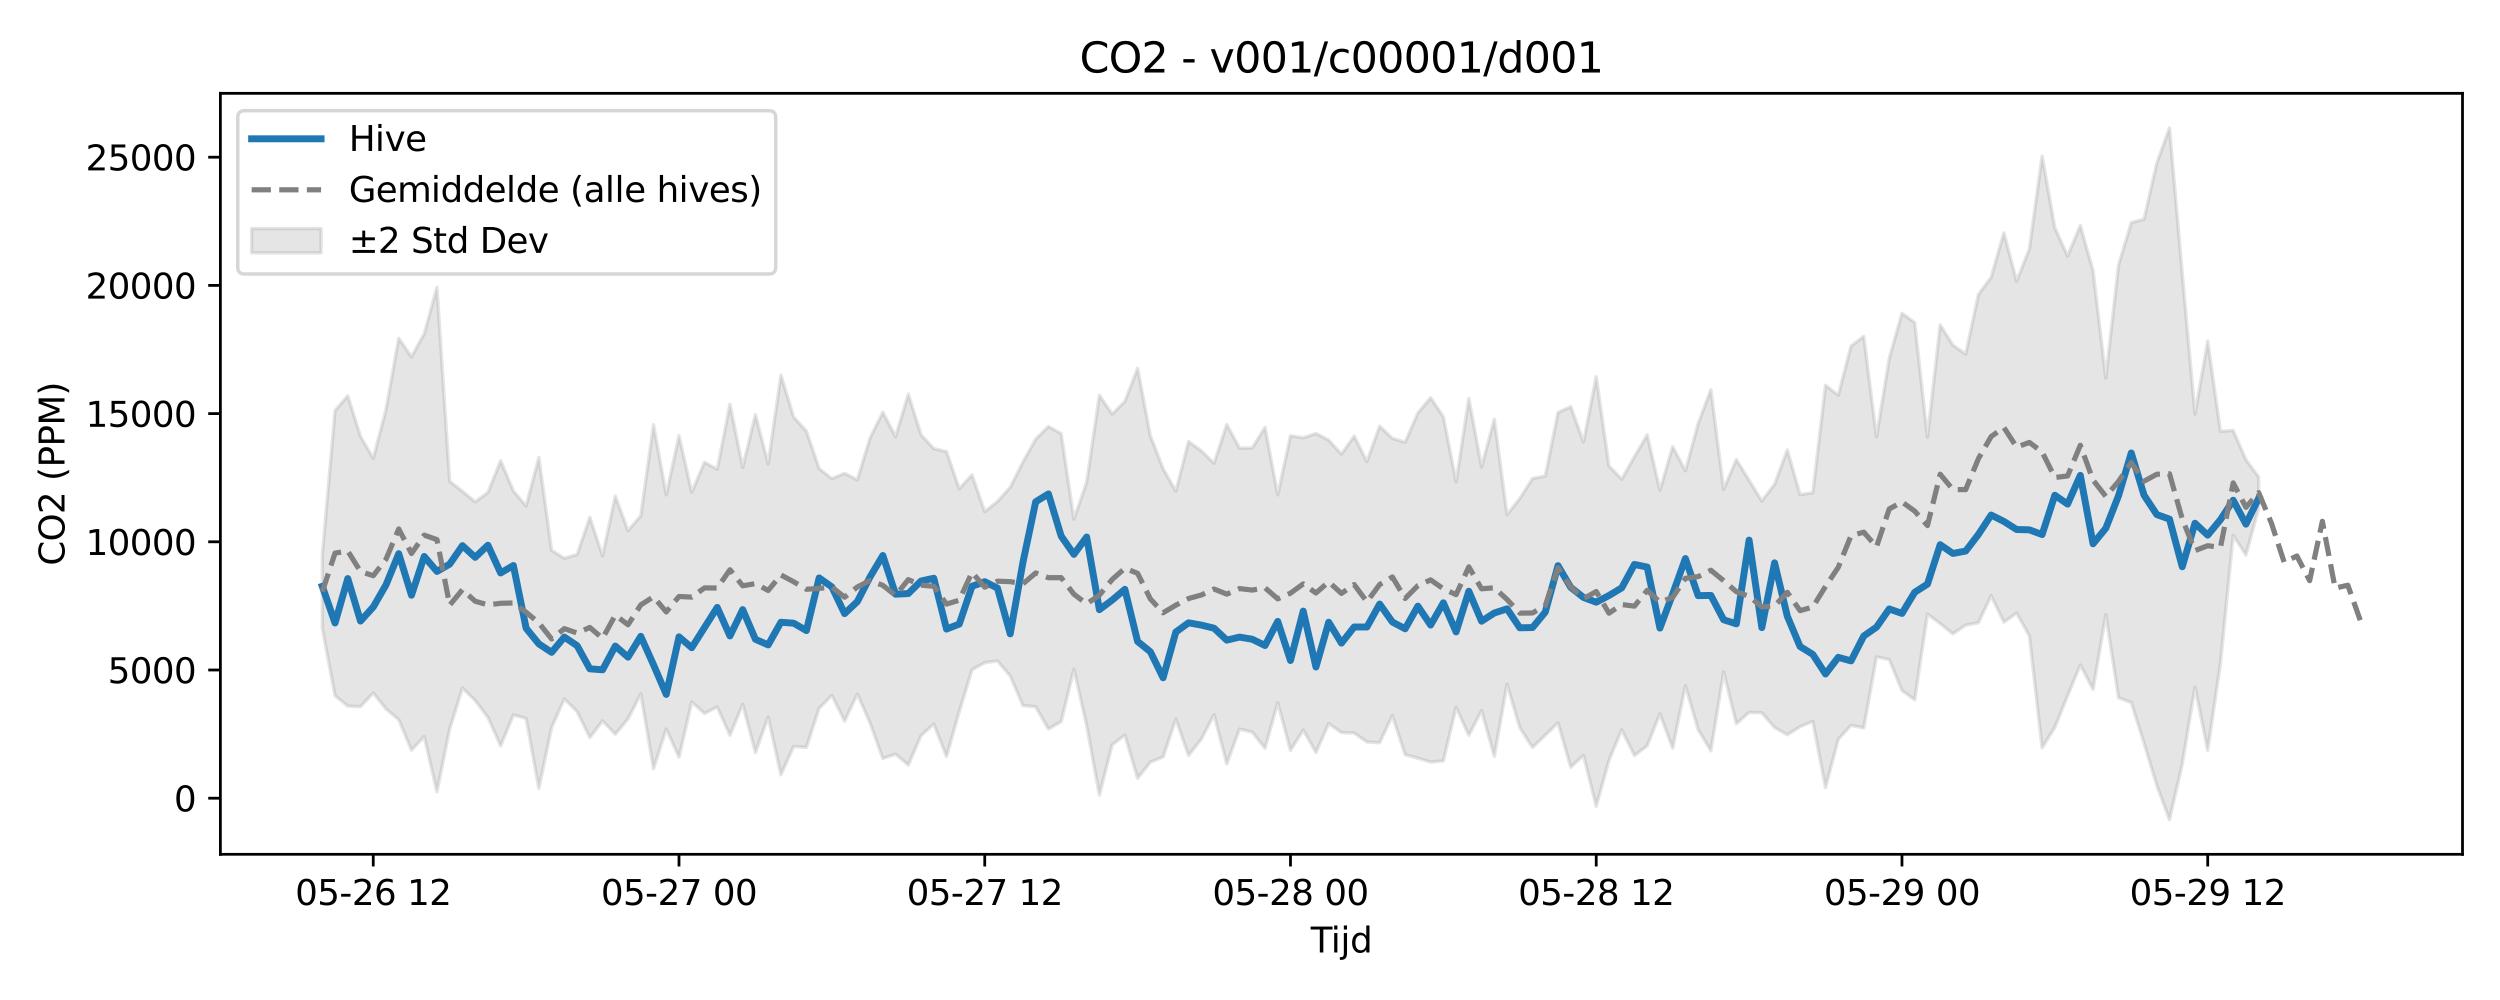 <?xml version="1.0" encoding="utf-8" standalone="no"?>
<!DOCTYPE svg PUBLIC "-//W3C//DTD SVG 1.1//EN"
  "http://www.w3.org/Graphics/SVG/1.1/DTD/svg11.dtd">
<svg xmlns:xlink="http://www.w3.org/1999/xlink" width="720pt" height="288pt" viewBox="0 0 720 288" xmlns="http://www.w3.org/2000/svg" version="1.1">
 <defs>
  <style type="text/css">*{stroke-linejoin: round; stroke-linecap: butt}</style>
 </defs>
 <g id="figure_1">
  <g id="patch_1">
   <path d="M 0 288 
L 720 288 
L 720 0 
L 0 0 
z
" style="fill: #ffffff"/>
  </g>
  <g id="axes_1">
   <g id="patch_2">
    <path d="M 63.47 246.04 
L 709.2 246.04 
L 709.2 26.88 
L 63.47 26.88 
z
" style="fill: #ffffff"/>
   </g>
   <g id="FillBetweenPolyCollection_1">
    <defs>
     <path id="m6116fa5349" d="M 92.821 -128.102 
L 92.821 -107.003 
L 96.49 -87.642 
L 100.159 -84.639 
L 103.828 -84.496 
L 107.497 -88.426 
L 111.166 -83.816 
L 114.835 -80.736 
L 118.504 -71.929 
L 122.173 -75.881 
L 125.842 -59.96 
L 129.511 -78.035 
L 133.179 -89.851 
L 136.848 -86.231 
L 140.517 -81.419 
L 144.186 -73.194 
L 147.855 -82.094 
L 151.524 -81.089 
L 155.193 -60.948 
L 158.862 -78.439 
L 162.531 -86.703 
L 166.2 -83.067 
L 169.869 -75.573 
L 173.538 -80.383 
L 177.207 -76.548 
L 180.875 -80.985 
L 184.544 -88.138 
L 188.213 -66.566 
L 191.882 -78.045 
L 195.551 -69.909 
L 199.22 -85.842 
L 202.889 -82.512 
L 206.558 -84.409 
L 210.227 -76.237 
L 213.896 -85.182 
L 217.565 -71.26 
L 221.234 -81.499 
L 224.903 -64.864 
L 228.571 -73.032 
L 232.24 -72.748 
L 235.909 -84.016 
L 239.578 -87.718 
L 243.247 -80.335 
L 246.916 -88.094 
L 250.585 -79.767 
L 254.254 -69.548 
L 257.923 -70.811 
L 261.592 -67.669 
L 265.261 -76.156 
L 268.93 -79.49 
L 272.598 -70.131 
L 276.267 -83.019 
L 279.936 -95.102 
L 283.605 -97.145 
L 287.274 -97.643 
L 290.943 -93.32 
L 294.612 -84.798 
L 298.281 -84.441 
L 301.95 -78.047 
L 305.619 -80.178 
L 309.288 -95.255 
L 312.957 -79.085 
L 316.626 -59.004 
L 320.294 -73.476 
L 323.963 -76.313 
L 327.632 -63.839 
L 331.301 -68.498 
L 334.97 -70.005 
L 338.639 -80.875 
L 342.308 -70.415 
L 345.977 -75.111 
L 349.646 -82.138 
L 353.315 -68.007 
L 356.984 -78.025 
L 360.653 -77.127 
L 364.321 -72.506 
L 367.99 -85.601 
L 371.659 -71.842 
L 375.328 -77.752 
L 378.997 -71.291 
L 382.666 -79.603 
L 386.335 -77.004 
L 390.004 -76.872 
L 393.673 -74.3 
L 397.342 -74.088 
L 401.011 -81.892 
L 404.68 -70.649 
L 408.349 -69.632 
L 412.017 -68.529 
L 415.686 -68.87 
L 419.355 -84.29 
L 423.024 -76.245 
L 426.693 -83.355 
L 430.362 -70.194 
L 434.031 -90.929 
L 437.7 -78.411 
L 441.369 -72.747 
L 445.038 -76.241 
L 448.707 -79.816 
L 452.376 -67.034 
L 456.044 -70.451 
L 459.713 -55.805 
L 463.382 -68.979 
L 467.051 -77.818 
L 470.72 -70.404 
L 474.389 -73.217 
L 478.058 -82.405 
L 481.727 -72.523 
L 485.396 -90.507 
L 489.065 -77.878 
L 492.734 -71.764 
L 496.403 -94.474 
L 500.072 -79.55 
L 503.74 -82.819 
L 507.409 -82.727 
L 511.078 -78.467 
L 514.747 -76.382 
L 518.416 -78.695 
L 522.085 -80.236 
L 525.754 -61.171 
L 529.423 -75.063 
L 533.092 -79.112 
L 536.761 -78.335 
L 540.43 -98.809 
L 544.099 -98.056 
L 547.768 -89.121 
L 551.436 -86.476 
L 555.105 -111.14 
L 558.774 -108.408 
L 562.443 -105.441 
L 566.112 -107.973 
L 569.781 -108.631 
L 573.45 -116.424 
L 577.119 -108.815 
L 580.788 -111.414 
L 584.457 -104.858 
L 588.126 -72.632 
L 591.795 -78.531 
L 595.463 -87.591 
L 599.132 -96.477 
L 602.801 -89.454 
L 606.47 -110.943 
L 610.139 -87.061 
L 613.808 -85.667 
L 617.477 -73.978 
L 621.146 -61.831 
L 624.815 -51.922 
L 628.484 -67.881 
L 632.153 -90.097 
L 635.822 -71.93 
L 639.491 -96.926 
L 643.159 -133.837 
L 646.828 -128.178 
L 650.497 -141.582 
L 650.497 -150.629 
L 650.497 -150.629 
L 646.828 -155.622 
L 643.159 -164.015 
L 639.491 -163.781 
L 635.822 -189.745 
L 632.153 -168.74 
L 628.484 -209.237 
L 624.815 -251.158 
L 621.146 -240.991 
L 617.477 -224.845 
L 613.808 -223.88 
L 610.139 -211.673 
L 606.47 -179.137 
L 602.801 -210.014 
L 599.132 -223.047 
L 595.463 -214.253 
L 591.795 -222.419 
L 588.126 -243.048 
L 584.457 -216.312 
L 580.788 -207.042 
L 577.119 -220.943 
L 573.45 -208.13 
L 569.781 -203.186 
L 566.112 -185.991 
L 562.443 -188.592 
L 558.774 -194.429 
L 555.105 -162.133 
L 551.436 -195.104 
L 547.768 -197.774 
L 544.099 -184.768 
L 540.43 -162.208 
L 536.761 -191.141 
L 533.092 -188.323 
L 529.423 -174.168 
L 525.754 -177.055 
L 522.085 -146.109 
L 518.416 -145.569 
L 514.747 -158.425 
L 511.078 -148.514 
L 507.409 -143.715 
L 503.74 -149.695 
L 500.072 -155.631 
L 496.403 -147.058 
L 492.734 -175.778 
L 489.065 -165.978 
L 485.396 -152.388 
L 481.727 -159.377 
L 478.058 -146.771 
L 474.389 -162.764 
L 470.72 -156.457 
L 467.051 -149.963 
L 463.382 -153.83 
L 459.713 -179.484 
L 456.044 -160.719 
L 452.376 -170.888 
L 448.707 -169.192 
L 445.038 -150.905 
L 441.369 -150.172 
L 437.7 -144.427 
L 434.031 -139.775 
L 430.362 -167.243 
L 426.693 -153.49 
L 423.024 -173.247 
L 419.355 -149.202 
L 415.686 -167.992 
L 412.017 -173.452 
L 408.349 -169.067 
L 404.68 -160.64 
L 401.011 -161.762 
L 397.342 -165.244 
L 393.673 -155.073 
L 390.004 -162.406 
L 386.335 -157.194 
L 382.666 -161.24 
L 378.997 -163.163 
L 375.328 -161.913 
L 371.659 -162.49 
L 367.99 -145.471 
L 364.321 -164.92 
L 360.653 -158.994 
L 356.984 -158.94 
L 353.315 -165.769 
L 349.646 -154.568 
L 345.977 -158.166 
L 342.308 -160.827 
L 338.639 -146.539 
L 334.97 -153.052 
L 331.301 -162.517 
L 327.632 -181.926 
L 323.963 -172.377 
L 320.294 -168.727 
L 316.626 -174.171 
L 312.957 -149.116 
L 309.288 -138.484 
L 305.619 -163.105 
L 301.95 -165.185 
L 298.281 -161.533 
L 294.612 -154.943 
L 290.943 -147.656 
L 287.274 -143.584 
L 283.605 -140.645 
L 279.936 -151.256 
L 276.267 -147.256 
L 272.598 -157.934 
L 268.93 -158.803 
L 265.261 -162.777 
L 261.592 -174.48 
L 257.923 -162.224 
L 254.254 -169.277 
L 250.585 -161.894 
L 246.916 -149.797 
L 243.247 -151.683 
L 239.578 -150.158 
L 235.909 -153.062 
L 232.24 -163.827 
L 228.571 -167.878 
L 224.903 -179.962 
L 221.234 -154.391 
L 217.565 -168.578 
L 213.896 -153.398 
L 210.227 -171.591 
L 206.558 -152.872 
L 202.889 -154.857 
L 199.22 -146.232 
L 195.551 -162.517 
L 191.882 -145.472 
L 188.213 -165.692 
L 184.544 -139.454 
L 180.875 -135.153 
L 177.207 -145.147 
L 173.538 -127.916 
L 169.869 -139.016 
L 166.2 -128.284 
L 162.531 -127.22 
L 158.862 -129.511 
L 155.193 -156.258 
L 151.524 -142.266 
L 147.855 -146.599 
L 144.186 -155.312 
L 140.517 -146.167 
L 136.848 -143.457 
L 133.179 -146.508 
L 129.511 -149.388 
L 125.842 -205.223 
L 122.173 -191.871 
L 118.504 -185.23 
L 114.835 -190.597 
L 111.166 -170.087 
L 107.497 -155.973 
L 103.828 -162.304 
L 100.159 -173.982 
L 96.49 -169.764 
L 92.821 -128.102 
z
" style="stroke: #808080; stroke-opacity: 0.2"/>
    </defs>
    <g clip-path="url(#p3698e88aca)">
     <use xlink:href="#m6116fa5349" x="0" y="288" style="fill: #808080; fill-opacity: 0.2; stroke: #808080; stroke-opacity: 0.2"/>
    </g>
   </g>
   <g id="matplotlib.axis_1">
    <g id="xtick_1">
     <g id="line2d_1">
      <defs>
       <path id="mbfd098a368" d="M 0 0 
L 0 3.5 
" style="stroke: #000000; stroke-width: 0.8"/>
      </defs>
      <g>
       <use xlink:href="#mbfd098a368" x="107.497" y="246.04" style="stroke: #000000; stroke-width: 0.8"/>
      </g>
     </g>
     <g id="text_1">
      <!-- 05-26 12 -->
      <g transform="translate(85.017 260.638) scale(0.1 -0.1)">
       <defs>
        <path id="DejaVuSans-30" d="M 2034 4250 
Q 1547 4250 1301 3770 
Q 1056 3291 1056 2328 
Q 1056 1369 1301 889 
Q 1547 409 2034 409 
Q 2525 409 2770 889 
Q 3016 1369 3016 2328 
Q 3016 3291 2770 3770 
Q 2525 4250 2034 4250 
z
M 2034 4750 
Q 2819 4750 3233 4129 
Q 3647 3509 3647 2328 
Q 3647 1150 3233 529 
Q 2819 -91 2034 -91 
Q 1250 -91 836 529 
Q 422 1150 422 2328 
Q 422 3509 836 4129 
Q 1250 4750 2034 4750 
z
" transform="scale(0.016)"/>
        <path id="DejaVuSans-35" d="M 691 4666 
L 3169 4666 
L 3169 4134 
L 1269 4134 
L 1269 2991 
Q 1406 3038 1543 3061 
Q 1681 3084 1819 3084 
Q 2600 3084 3056 2656 
Q 3513 2228 3513 1497 
Q 3513 744 3044 326 
Q 2575 -91 1722 -91 
Q 1428 -91 1123 -41 
Q 819 9 494 109 
L 494 744 
Q 775 591 1075 516 
Q 1375 441 1709 441 
Q 2250 441 2565 725 
Q 2881 1009 2881 1497 
Q 2881 1984 2565 2268 
Q 2250 2553 1709 2553 
Q 1456 2553 1204 2497 
Q 953 2441 691 2322 
L 691 4666 
z
" transform="scale(0.016)"/>
        <path id="DejaVuSans-2d" d="M 313 2009 
L 1997 2009 
L 1997 1497 
L 313 1497 
L 313 2009 
z
" transform="scale(0.016)"/>
        <path id="DejaVuSans-32" d="M 1228 531 
L 3431 531 
L 3431 0 
L 469 0 
L 469 531 
Q 828 903 1448 1529 
Q 2069 2156 2228 2338 
Q 2531 2678 2651 2914 
Q 2772 3150 2772 3378 
Q 2772 3750 2511 3984 
Q 2250 4219 1831 4219 
Q 1534 4219 1204 4116 
Q 875 4013 500 3803 
L 500 4441 
Q 881 4594 1212 4672 
Q 1544 4750 1819 4750 
Q 2544 4750 2975 4387 
Q 3406 4025 3406 3419 
Q 3406 3131 3298 2873 
Q 3191 2616 2906 2266 
Q 2828 2175 2409 1742 
Q 1991 1309 1228 531 
z
" transform="scale(0.016)"/>
        <path id="DejaVuSans-36" d="M 2113 2584 
Q 1688 2584 1439 2293 
Q 1191 2003 1191 1497 
Q 1191 994 1439 701 
Q 1688 409 2113 409 
Q 2538 409 2786 701 
Q 3034 994 3034 1497 
Q 3034 2003 2786 2293 
Q 2538 2584 2113 2584 
z
M 3366 4563 
L 3366 3988 
Q 3128 4100 2886 4159 
Q 2644 4219 2406 4219 
Q 1781 4219 1451 3797 
Q 1122 3375 1075 2522 
Q 1259 2794 1537 2939 
Q 1816 3084 2150 3084 
Q 2853 3084 3261 2657 
Q 3669 2231 3669 1497 
Q 3669 778 3244 343 
Q 2819 -91 2113 -91 
Q 1303 -91 875 529 
Q 447 1150 447 2328 
Q 447 3434 972 4092 
Q 1497 4750 2381 4750 
Q 2619 4750 2861 4703 
Q 3103 4656 3366 4563 
z
" transform="scale(0.016)"/>
        <path id="DejaVuSans-20" transform="scale(0.016)"/>
        <path id="DejaVuSans-31" d="M 794 531 
L 1825 531 
L 1825 4091 
L 703 3866 
L 703 4441 
L 1819 4666 
L 2450 4666 
L 2450 531 
L 3481 531 
L 3481 0 
L 794 0 
L 794 531 
z
" transform="scale(0.016)"/>
       </defs>
       <use xlink:href="#DejaVuSans-30"/>
       <use xlink:href="#DejaVuSans-35" transform="translate(63.623 0)"/>
       <use xlink:href="#DejaVuSans-2d" transform="translate(127.246 0)"/>
       <use xlink:href="#DejaVuSans-32" transform="translate(163.33 0)"/>
       <use xlink:href="#DejaVuSans-36" transform="translate(226.953 0)"/>
       <use xlink:href="#DejaVuSans-20" transform="translate(290.576 0)"/>
       <use xlink:href="#DejaVuSans-31" transform="translate(322.363 0)"/>
       <use xlink:href="#DejaVuSans-32" transform="translate(385.986 0)"/>
      </g>
     </g>
    </g>
    <g id="xtick_2">
     <g id="line2d_2">
      <g>
       <use xlink:href="#mbfd098a368" x="195.551" y="246.04" style="stroke: #000000; stroke-width: 0.8"/>
      </g>
     </g>
     <g id="text_2">
      <!-- 05-27 00 -->
      <g transform="translate(173.071 260.638) scale(0.1 -0.1)">
       <defs>
        <path id="DejaVuSans-37" d="M 525 4666 
L 3525 4666 
L 3525 4397 
L 1831 0 
L 1172 0 
L 2766 4134 
L 525 4134 
L 525 4666 
z
" transform="scale(0.016)"/>
       </defs>
       <use xlink:href="#DejaVuSans-30"/>
       <use xlink:href="#DejaVuSans-35" transform="translate(63.623 0)"/>
       <use xlink:href="#DejaVuSans-2d" transform="translate(127.246 0)"/>
       <use xlink:href="#DejaVuSans-32" transform="translate(163.33 0)"/>
       <use xlink:href="#DejaVuSans-37" transform="translate(226.953 0)"/>
       <use xlink:href="#DejaVuSans-20" transform="translate(290.576 0)"/>
       <use xlink:href="#DejaVuSans-30" transform="translate(322.363 0)"/>
       <use xlink:href="#DejaVuSans-30" transform="translate(385.986 0)"/>
      </g>
     </g>
    </g>
    <g id="xtick_3">
     <g id="line2d_3">
      <g>
       <use xlink:href="#mbfd098a368" x="283.605" y="246.04" style="stroke: #000000; stroke-width: 0.8"/>
      </g>
     </g>
     <g id="text_3">
      <!-- 05-27 12 -->
      <g transform="translate(261.125 260.638) scale(0.1 -0.1)">
       <use xlink:href="#DejaVuSans-30"/>
       <use xlink:href="#DejaVuSans-35" transform="translate(63.623 0)"/>
       <use xlink:href="#DejaVuSans-2d" transform="translate(127.246 0)"/>
       <use xlink:href="#DejaVuSans-32" transform="translate(163.33 0)"/>
       <use xlink:href="#DejaVuSans-37" transform="translate(226.953 0)"/>
       <use xlink:href="#DejaVuSans-20" transform="translate(290.576 0)"/>
       <use xlink:href="#DejaVuSans-31" transform="translate(322.363 0)"/>
       <use xlink:href="#DejaVuSans-32" transform="translate(385.986 0)"/>
      </g>
     </g>
    </g>
    <g id="xtick_4">
     <g id="line2d_4">
      <g>
       <use xlink:href="#mbfd098a368" x="371.659" y="246.04" style="stroke: #000000; stroke-width: 0.8"/>
      </g>
     </g>
     <g id="text_4">
      <!-- 05-28 00 -->
      <g transform="translate(349.179 260.638) scale(0.1 -0.1)">
       <defs>
        <path id="DejaVuSans-38" d="M 2034 2216 
Q 1584 2216 1326 1975 
Q 1069 1734 1069 1313 
Q 1069 891 1326 650 
Q 1584 409 2034 409 
Q 2484 409 2743 651 
Q 3003 894 3003 1313 
Q 3003 1734 2745 1975 
Q 2488 2216 2034 2216 
z
M 1403 2484 
Q 997 2584 770 2862 
Q 544 3141 544 3541 
Q 544 4100 942 4425 
Q 1341 4750 2034 4750 
Q 2731 4750 3128 4425 
Q 3525 4100 3525 3541 
Q 3525 3141 3298 2862 
Q 3072 2584 2669 2484 
Q 3125 2378 3379 2068 
Q 3634 1759 3634 1313 
Q 3634 634 3220 271 
Q 2806 -91 2034 -91 
Q 1263 -91 848 271 
Q 434 634 434 1313 
Q 434 1759 690 2068 
Q 947 2378 1403 2484 
z
M 1172 3481 
Q 1172 3119 1398 2916 
Q 1625 2713 2034 2713 
Q 2441 2713 2670 2916 
Q 2900 3119 2900 3481 
Q 2900 3844 2670 4047 
Q 2441 4250 2034 4250 
Q 1625 4250 1398 4047 
Q 1172 3844 1172 3481 
z
" transform="scale(0.016)"/>
       </defs>
       <use xlink:href="#DejaVuSans-30"/>
       <use xlink:href="#DejaVuSans-35" transform="translate(63.623 0)"/>
       <use xlink:href="#DejaVuSans-2d" transform="translate(127.246 0)"/>
       <use xlink:href="#DejaVuSans-32" transform="translate(163.33 0)"/>
       <use xlink:href="#DejaVuSans-38" transform="translate(226.953 0)"/>
       <use xlink:href="#DejaVuSans-20" transform="translate(290.576 0)"/>
       <use xlink:href="#DejaVuSans-30" transform="translate(322.363 0)"/>
       <use xlink:href="#DejaVuSans-30" transform="translate(385.986 0)"/>
      </g>
     </g>
    </g>
    <g id="xtick_5">
     <g id="line2d_5">
      <g>
       <use xlink:href="#mbfd098a368" x="459.713" y="246.04" style="stroke: #000000; stroke-width: 0.8"/>
      </g>
     </g>
     <g id="text_5">
      <!-- 05-28 12 -->
      <g transform="translate(437.233 260.638) scale(0.1 -0.1)">
       <use xlink:href="#DejaVuSans-30"/>
       <use xlink:href="#DejaVuSans-35" transform="translate(63.623 0)"/>
       <use xlink:href="#DejaVuSans-2d" transform="translate(127.246 0)"/>
       <use xlink:href="#DejaVuSans-32" transform="translate(163.33 0)"/>
       <use xlink:href="#DejaVuSans-38" transform="translate(226.953 0)"/>
       <use xlink:href="#DejaVuSans-20" transform="translate(290.576 0)"/>
       <use xlink:href="#DejaVuSans-31" transform="translate(322.363 0)"/>
       <use xlink:href="#DejaVuSans-32" transform="translate(385.986 0)"/>
      </g>
     </g>
    </g>
    <g id="xtick_6">
     <g id="line2d_6">
      <g>
       <use xlink:href="#mbfd098a368" x="547.768" y="246.04" style="stroke: #000000; stroke-width: 0.8"/>
      </g>
     </g>
     <g id="text_6">
      <!-- 05-29 00 -->
      <g transform="translate(525.287 260.638) scale(0.1 -0.1)">
       <defs>
        <path id="DejaVuSans-39" d="M 703 97 
L 703 672 
Q 941 559 1184 500 
Q 1428 441 1663 441 
Q 2288 441 2617 861 
Q 2947 1281 2994 2138 
Q 2813 1869 2534 1725 
Q 2256 1581 1919 1581 
Q 1219 1581 811 2004 
Q 403 2428 403 3163 
Q 403 3881 828 4315 
Q 1253 4750 1959 4750 
Q 2769 4750 3195 4129 
Q 3622 3509 3622 2328 
Q 3622 1225 3098 567 
Q 2575 -91 1691 -91 
Q 1453 -91 1209 -44 
Q 966 3 703 97 
z
M 1959 2075 
Q 2384 2075 2632 2365 
Q 2881 2656 2881 3163 
Q 2881 3666 2632 3958 
Q 2384 4250 1959 4250 
Q 1534 4250 1286 3958 
Q 1038 3666 1038 3163 
Q 1038 2656 1286 2365 
Q 1534 2075 1959 2075 
z
" transform="scale(0.016)"/>
       </defs>
       <use xlink:href="#DejaVuSans-30"/>
       <use xlink:href="#DejaVuSans-35" transform="translate(63.623 0)"/>
       <use xlink:href="#DejaVuSans-2d" transform="translate(127.246 0)"/>
       <use xlink:href="#DejaVuSans-32" transform="translate(163.33 0)"/>
       <use xlink:href="#DejaVuSans-39" transform="translate(226.953 0)"/>
       <use xlink:href="#DejaVuSans-20" transform="translate(290.576 0)"/>
       <use xlink:href="#DejaVuSans-30" transform="translate(322.363 0)"/>
       <use xlink:href="#DejaVuSans-30" transform="translate(385.986 0)"/>
      </g>
     </g>
    </g>
    <g id="xtick_7">
     <g id="line2d_7">
      <g>
       <use xlink:href="#mbfd098a368" x="635.822" y="246.04" style="stroke: #000000; stroke-width: 0.8"/>
      </g>
     </g>
     <g id="text_7">
      <!-- 05-29 12 -->
      <g transform="translate(613.341 260.638) scale(0.1 -0.1)">
       <use xlink:href="#DejaVuSans-30"/>
       <use xlink:href="#DejaVuSans-35" transform="translate(63.623 0)"/>
       <use xlink:href="#DejaVuSans-2d" transform="translate(127.246 0)"/>
       <use xlink:href="#DejaVuSans-32" transform="translate(163.33 0)"/>
       <use xlink:href="#DejaVuSans-39" transform="translate(226.953 0)"/>
       <use xlink:href="#DejaVuSans-20" transform="translate(290.576 0)"/>
       <use xlink:href="#DejaVuSans-31" transform="translate(322.363 0)"/>
       <use xlink:href="#DejaVuSans-32" transform="translate(385.986 0)"/>
      </g>
     </g>
    </g>
    <g id="text_8">
     <!-- Tijd -->
     <g transform="translate(377.485 274.317) scale(0.1 -0.1)">
      <defs>
       <path id="DejaVuSans-54" d="M -19 4666 
L 3928 4666 
L 3928 4134 
L 2272 4134 
L 2272 0 
L 1638 0 
L 1638 4134 
L -19 4134 
L -19 4666 
z
" transform="scale(0.016)"/>
       <path id="DejaVuSans-69" d="M 603 3500 
L 1178 3500 
L 1178 0 
L 603 0 
L 603 3500 
z
M 603 4863 
L 1178 4863 
L 1178 4134 
L 603 4134 
L 603 4863 
z
" transform="scale(0.016)"/>
       <path id="DejaVuSans-6a" d="M 603 3500 
L 1178 3500 
L 1178 -63 
Q 1178 -731 923 -1031 
Q 669 -1331 103 -1331 
L -116 -1331 
L -116 -844 
L 38 -844 
Q 366 -844 484 -692 
Q 603 -541 603 -63 
L 603 3500 
z
M 603 4863 
L 1178 4863 
L 1178 4134 
L 603 4134 
L 603 4863 
z
" transform="scale(0.016)"/>
       <path id="DejaVuSans-64" d="M 2906 2969 
L 2906 4863 
L 3481 4863 
L 3481 0 
L 2906 0 
L 2906 525 
Q 2725 213 2448 61 
Q 2172 -91 1784 -91 
Q 1150 -91 751 415 
Q 353 922 353 1747 
Q 353 2572 751 3078 
Q 1150 3584 1784 3584 
Q 2172 3584 2448 3432 
Q 2725 3281 2906 2969 
z
M 947 1747 
Q 947 1113 1208 752 
Q 1469 391 1925 391 
Q 2381 391 2643 752 
Q 2906 1113 2906 1747 
Q 2906 2381 2643 2742 
Q 2381 3103 1925 3103 
Q 1469 3103 1208 2742 
Q 947 2381 947 1747 
z
" transform="scale(0.016)"/>
      </defs>
      <use xlink:href="#DejaVuSans-54"/>
      <use xlink:href="#DejaVuSans-69" transform="translate(57.959 0)"/>
      <use xlink:href="#DejaVuSans-6a" transform="translate(85.742 0)"/>
      <use xlink:href="#DejaVuSans-64" transform="translate(113.525 0)"/>
     </g>
    </g>
   </g>
   <g id="matplotlib.axis_2">
    <g id="ytick_1">
     <g id="line2d_8">
      <defs>
       <path id="m3a909c197a" d="M 0 0 
L -3.5 0 
" style="stroke: #000000; stroke-width: 0.8"/>
      </defs>
      <g>
       <use xlink:href="#m3a909c197a" x="63.47" y="229.886" style="stroke: #000000; stroke-width: 0.8"/>
      </g>
     </g>
     <g id="text_9">
      <!-- 0 -->
      <g transform="translate(50.108 233.685) scale(0.1 -0.1)">
       <use xlink:href="#DejaVuSans-30"/>
      </g>
     </g>
    </g>
    <g id="ytick_2">
     <g id="line2d_9">
      <g>
       <use xlink:href="#m3a909c197a" x="63.47" y="192.964" style="stroke: #000000; stroke-width: 0.8"/>
      </g>
     </g>
     <g id="text_10">
      <!-- 5000 -->
      <g transform="translate(31.02 196.763) scale(0.1 -0.1)">
       <use xlink:href="#DejaVuSans-35"/>
       <use xlink:href="#DejaVuSans-30" transform="translate(63.623 0)"/>
       <use xlink:href="#DejaVuSans-30" transform="translate(127.246 0)"/>
       <use xlink:href="#DejaVuSans-30" transform="translate(190.869 0)"/>
      </g>
     </g>
    </g>
    <g id="ytick_3">
     <g id="line2d_10">
      <g>
       <use xlink:href="#m3a909c197a" x="63.47" y="156.042" style="stroke: #000000; stroke-width: 0.8"/>
      </g>
     </g>
     <g id="text_11">
      <!-- 10000 -->
      <g transform="translate(24.657 159.841) scale(0.1 -0.1)">
       <use xlink:href="#DejaVuSans-31"/>
       <use xlink:href="#DejaVuSans-30" transform="translate(63.623 0)"/>
       <use xlink:href="#DejaVuSans-30" transform="translate(127.246 0)"/>
       <use xlink:href="#DejaVuSans-30" transform="translate(190.869 0)"/>
       <use xlink:href="#DejaVuSans-30" transform="translate(254.492 0)"/>
      </g>
     </g>
    </g>
    <g id="ytick_4">
     <g id="line2d_11">
      <g>
       <use xlink:href="#m3a909c197a" x="63.47" y="119.12" style="stroke: #000000; stroke-width: 0.8"/>
      </g>
     </g>
     <g id="text_12">
      <!-- 15000 -->
      <g transform="translate(24.657 122.92) scale(0.1 -0.1)">
       <use xlink:href="#DejaVuSans-31"/>
       <use xlink:href="#DejaVuSans-35" transform="translate(63.623 0)"/>
       <use xlink:href="#DejaVuSans-30" transform="translate(127.246 0)"/>
       <use xlink:href="#DejaVuSans-30" transform="translate(190.869 0)"/>
       <use xlink:href="#DejaVuSans-30" transform="translate(254.492 0)"/>
      </g>
     </g>
    </g>
    <g id="ytick_5">
     <g id="line2d_12">
      <g>
       <use xlink:href="#m3a909c197a" x="63.47" y="82.198" style="stroke: #000000; stroke-width: 0.8"/>
      </g>
     </g>
     <g id="text_13">
      <!-- 20000 -->
      <g transform="translate(24.657 85.998) scale(0.1 -0.1)">
       <use xlink:href="#DejaVuSans-32"/>
       <use xlink:href="#DejaVuSans-30" transform="translate(63.623 0)"/>
       <use xlink:href="#DejaVuSans-30" transform="translate(127.246 0)"/>
       <use xlink:href="#DejaVuSans-30" transform="translate(190.869 0)"/>
       <use xlink:href="#DejaVuSans-30" transform="translate(254.492 0)"/>
      </g>
     </g>
    </g>
    <g id="ytick_6">
     <g id="line2d_13">
      <g>
       <use xlink:href="#m3a909c197a" x="63.47" y="45.277" style="stroke: #000000; stroke-width: 0.8"/>
      </g>
     </g>
     <g id="text_14">
      <!-- 25000 -->
      <g transform="translate(24.657 49.076) scale(0.1 -0.1)">
       <use xlink:href="#DejaVuSans-32"/>
       <use xlink:href="#DejaVuSans-35" transform="translate(63.623 0)"/>
       <use xlink:href="#DejaVuSans-30" transform="translate(127.246 0)"/>
       <use xlink:href="#DejaVuSans-30" transform="translate(190.869 0)"/>
       <use xlink:href="#DejaVuSans-30" transform="translate(254.492 0)"/>
      </g>
     </g>
    </g>
    <g id="text_15">
     <!-- CO2 (PPM) -->
     <g transform="translate(18.578 162.903) rotate(-90) scale(0.1 -0.1)">
      <defs>
       <path id="DejaVuSans-43" d="M 4122 4306 
L 4122 3641 
Q 3803 3938 3442 4084 
Q 3081 4231 2675 4231 
Q 1875 4231 1450 3742 
Q 1025 3253 1025 2328 
Q 1025 1406 1450 917 
Q 1875 428 2675 428 
Q 3081 428 3442 575 
Q 3803 722 4122 1019 
L 4122 359 
Q 3791 134 3420 21 
Q 3050 -91 2638 -91 
Q 1578 -91 968 557 
Q 359 1206 359 2328 
Q 359 3453 968 4101 
Q 1578 4750 2638 4750 
Q 3056 4750 3426 4639 
Q 3797 4528 4122 4306 
z
" transform="scale(0.016)"/>
       <path id="DejaVuSans-4f" d="M 2522 4238 
Q 1834 4238 1429 3725 
Q 1025 3213 1025 2328 
Q 1025 1447 1429 934 
Q 1834 422 2522 422 
Q 3209 422 3611 934 
Q 4013 1447 4013 2328 
Q 4013 3213 3611 3725 
Q 3209 4238 2522 4238 
z
M 2522 4750 
Q 3503 4750 4090 4092 
Q 4678 3434 4678 2328 
Q 4678 1225 4090 567 
Q 3503 -91 2522 -91 
Q 1538 -91 948 565 
Q 359 1222 359 2328 
Q 359 3434 948 4092 
Q 1538 4750 2522 4750 
z
" transform="scale(0.016)"/>
       <path id="DejaVuSans-28" d="M 1984 4856 
Q 1566 4138 1362 3434 
Q 1159 2731 1159 2009 
Q 1159 1288 1364 580 
Q 1569 -128 1984 -844 
L 1484 -844 
Q 1016 -109 783 600 
Q 550 1309 550 2009 
Q 550 2706 781 3412 
Q 1013 4119 1484 4856 
L 1984 4856 
z
" transform="scale(0.016)"/>
       <path id="DejaVuSans-50" d="M 1259 4147 
L 1259 2394 
L 2053 2394 
Q 2494 2394 2734 2622 
Q 2975 2850 2975 3272 
Q 2975 3691 2734 3919 
Q 2494 4147 2053 4147 
L 1259 4147 
z
M 628 4666 
L 2053 4666 
Q 2838 4666 3239 4311 
Q 3641 3956 3641 3272 
Q 3641 2581 3239 2228 
Q 2838 1875 2053 1875 
L 1259 1875 
L 1259 0 
L 628 0 
L 628 4666 
z
" transform="scale(0.016)"/>
       <path id="DejaVuSans-4d" d="M 628 4666 
L 1569 4666 
L 2759 1491 
L 3956 4666 
L 4897 4666 
L 4897 0 
L 4281 0 
L 4281 4097 
L 3078 897 
L 2444 897 
L 1241 4097 
L 1241 0 
L 628 0 
L 628 4666 
z
" transform="scale(0.016)"/>
       <path id="DejaVuSans-29" d="M 513 4856 
L 1013 4856 
Q 1481 4119 1714 3412 
Q 1947 2706 1947 2009 
Q 1947 1309 1714 600 
Q 1481 -109 1013 -844 
L 513 -844 
Q 928 -128 1133 580 
Q 1338 1288 1338 2009 
Q 1338 2731 1133 3434 
Q 928 4138 513 4856 
z
" transform="scale(0.016)"/>
      </defs>
      <use xlink:href="#DejaVuSans-43"/>
      <use xlink:href="#DejaVuSans-4f" transform="translate(69.824 0)"/>
      <use xlink:href="#DejaVuSans-32" transform="translate(148.535 0)"/>
      <use xlink:href="#DejaVuSans-20" transform="translate(212.158 0)"/>
      <use xlink:href="#DejaVuSans-28" transform="translate(243.945 0)"/>
      <use xlink:href="#DejaVuSans-50" transform="translate(282.959 0)"/>
      <use xlink:href="#DejaVuSans-50" transform="translate(343.262 0)"/>
      <use xlink:href="#DejaVuSans-4d" transform="translate(403.564 0)"/>
      <use xlink:href="#DejaVuSans-29" transform="translate(489.844 0)"/>
     </g>
    </g>
   </g>
   <g id="line2d_14">
    <path d="M 92.821 168.861 
L 96.49 179.416 
L 100.159 166.629 
L 103.828 178.862 
L 107.497 174.811 
L 111.166 168.443 
L 114.835 159.464 
L 118.504 171.429 
L 122.173 160.266 
L 125.842 164.569 
L 129.511 162.466 
L 133.179 157.146 
L 136.848 160.507 
L 140.517 157.029 
L 144.186 165.009 
L 147.855 162.873 
L 151.524 180.927 
L 155.193 185.45 
L 158.862 187.866 
L 162.531 183.482 
L 166.2 185.941 
L 169.869 192.617 
L 173.538 192.905 
L 177.207 186.067 
L 180.875 189.257 
L 184.544 183.266 
L 188.213 191.462 
L 191.882 199.984 
L 195.551 183.416 
L 199.22 186.537 
L 206.558 174.939 
L 210.227 183.155 
L 213.896 175.579 
L 217.565 184.122 
L 221.234 185.735 
L 224.903 179.214 
L 228.571 179.475 
L 232.24 181.602 
L 235.909 166.443 
L 239.578 169.034 
L 243.247 176.721 
L 246.916 173.258 
L 250.585 166.132 
L 254.254 159.988 
L 257.923 171.128 
L 261.592 170.941 
L 265.261 167.335 
L 268.93 166.533 
L 272.598 181.169 
L 276.267 179.731 
L 279.936 168.856 
L 283.605 167.525 
L 287.274 169.378 
L 290.943 182.552 
L 294.612 161.923 
L 298.281 144.513 
L 301.95 142.248 
L 305.619 154.405 
L 309.288 159.648 
L 312.957 154.664 
L 316.626 175.579 
L 320.294 172.829 
L 323.963 169.735 
L 327.632 184.748 
L 331.301 187.696 
L 334.97 195.192 
L 338.639 182.023 
L 342.308 179.374 
L 345.977 180.027 
L 349.646 180.922 
L 353.315 184.364 
L 356.984 183.482 
L 360.653 184.105 
L 364.321 185.904 
L 367.99 178.973 
L 371.659 190.219 
L 375.328 176 
L 378.997 192.1 
L 382.666 179.202 
L 386.335 185.213 
L 390.004 180.57 
L 393.673 180.577 
L 397.342 173.969 
L 401.011 179.143 
L 404.68 181.09 
L 408.349 174.567 
L 412.017 180.017 
L 415.686 173.609 
L 419.355 181.988 
L 423.024 170.284 
L 426.693 178.904 
L 430.362 176.541 
L 434.031 175.352 
L 437.7 180.799 
L 441.369 180.735 
L 445.038 176.278 
L 448.707 162.914 
L 452.376 169.167 
L 456.044 172.061 
L 459.713 173.435 
L 463.382 171.512 
L 467.051 169.309 
L 470.72 162.553 
L 474.389 163.318 
L 478.058 180.89 
L 481.727 171.084 
L 485.396 160.864 
L 489.065 171.544 
L 492.734 171.485 
L 496.403 178.488 
L 500.072 179.662 
L 503.74 155.557 
L 507.409 180.75 
L 511.078 162.102 
L 514.747 177.467 
L 518.416 186.197 
L 522.085 188.467 
L 525.754 194.106 
L 529.423 189.314 
L 533.092 190.333 
L 536.761 183.165 
L 540.43 180.625 
L 544.099 175.379 
L 547.768 176.669 
L 551.436 170.57 
L 555.105 168.231 
L 558.774 156.872 
L 562.443 159.397 
L 566.112 158.705 
L 569.781 153.923 
L 573.45 148.335 
L 577.119 150.167 
L 580.788 152.5 
L 584.457 152.589 
L 588.126 153.955 
L 591.795 142.63 
L 595.463 145.182 
L 599.132 136.906 
L 602.801 156.606 
L 606.47 152.133 
L 610.139 142.763 
L 613.808 130.455 
L 617.477 142.607 
L 621.146 148.188 
L 624.815 149.514 
L 628.484 163.222 
L 632.153 150.698 
L 635.822 154.122 
L 639.491 149.664 
L 643.159 144.076 
L 646.828 150.952 
L 650.497 143.494 
L 650.497 143.494 
" clip-path="url(#p3698e88aca)" style="fill: none; stroke: #1f77b4; stroke-width: 2; stroke-linecap: square"/>
   </g>
   <g id="line2d_15">
    <path d="M 92.821 170.447 
L 96.49 159.297 
L 100.159 158.69 
L 103.828 164.6 
L 107.497 165.801 
L 111.166 161.049 
L 114.835 152.334 
L 118.504 159.42 
L 122.173 154.124 
L 125.842 155.409 
L 129.511 174.288 
L 133.179 169.82 
L 136.848 173.156 
L 140.517 174.207 
L 144.186 173.747 
L 147.855 173.654 
L 151.524 176.323 
L 155.193 179.397 
L 158.862 184.025 
L 162.531 181.039 
L 166.2 182.325 
L 169.869 180.705 
L 173.538 183.851 
L 177.207 177.152 
L 180.875 179.931 
L 184.544 174.204 
L 188.213 171.871 
L 191.882 176.242 
L 195.551 171.787 
L 199.22 171.963 
L 202.889 169.316 
L 206.558 169.36 
L 210.227 164.086 
L 213.896 168.71 
L 217.565 168.081 
L 221.234 170.055 
L 224.903 165.587 
L 228.571 167.545 
L 232.24 169.712 
L 235.909 169.461 
L 239.578 169.062 
L 243.247 171.991 
L 246.916 169.054 
L 250.585 167.17 
L 254.254 168.587 
L 257.923 171.483 
L 261.592 166.925 
L 265.261 168.534 
L 268.93 168.854 
L 272.598 173.968 
L 276.267 172.862 
L 279.936 164.821 
L 283.605 169.105 
L 287.274 167.386 
L 290.943 167.512 
L 294.612 168.13 
L 298.281 165.013 
L 301.95 166.384 
L 305.619 166.358 
L 309.288 171.13 
L 312.957 173.9 
L 316.626 171.413 
L 320.294 166.899 
L 323.963 163.655 
L 327.632 165.117 
L 331.301 172.492 
L 334.97 176.472 
L 338.639 174.293 
L 342.308 172.379 
L 345.977 171.361 
L 349.646 169.647 
L 353.315 171.112 
L 356.984 169.517 
L 360.653 169.939 
L 364.321 169.287 
L 367.99 172.464 
L 371.659 170.834 
L 375.328 168.167 
L 378.997 170.773 
L 382.666 167.579 
L 386.335 170.901 
L 390.004 168.361 
L 393.673 173.314 
L 397.342 168.334 
L 401.011 166.173 
L 404.68 172.356 
L 408.349 168.651 
L 412.017 167.009 
L 415.686 169.569 
L 419.355 171.254 
L 423.024 163.254 
L 426.693 169.577 
L 430.362 169.282 
L 434.031 172.648 
L 437.7 176.581 
L 441.369 176.54 
L 445.038 174.427 
L 448.707 163.496 
L 452.376 169.039 
L 456.044 172.415 
L 459.713 170.355 
L 463.382 176.595 
L 467.051 174.109 
L 470.72 174.57 
L 474.389 170.01 
L 478.058 173.412 
L 481.727 172.05 
L 485.396 166.552 
L 489.065 166.072 
L 492.734 164.229 
L 496.403 167.234 
L 500.072 170.41 
L 503.74 171.743 
L 507.409 174.779 
L 511.078 174.509 
L 514.747 170.596 
L 518.416 175.868 
L 522.085 174.828 
L 525.754 168.887 
L 529.423 163.385 
L 533.092 154.282 
L 536.761 153.262 
L 540.43 157.491 
L 544.099 146.588 
L 547.768 144.552 
L 551.436 147.21 
L 555.105 151.364 
L 558.774 136.582 
L 562.443 140.983 
L 566.112 141.018 
L 569.781 132.091 
L 573.45 125.723 
L 577.119 123.121 
L 580.788 128.772 
L 584.457 127.415 
L 588.126 130.16 
L 591.795 137.525 
L 595.463 137.078 
L 599.132 128.238 
L 602.801 138.266 
L 606.47 142.96 
L 610.139 138.633 
L 613.808 133.226 
L 617.477 138.589 
L 621.146 136.589 
L 624.815 136.46 
L 628.484 149.441 
L 632.153 158.581 
L 635.822 157.163 
L 639.491 157.647 
L 643.159 139.074 
L 646.828 146.1 
L 650.497 141.894 
L 654.166 150.663 
L 657.835 161.903 
L 661.504 160.123 
L 665.173 167.227 
L 668.842 150.142 
L 672.511 169.373 
L 676.18 168.551 
L 679.849 178.911 
L 679.849 178.911 
" clip-path="url(#p3698e88aca)" style="fill: none; stroke-dasharray: 5.55,2.4; stroke-dashoffset: 0; stroke: #808080; stroke-width: 1.5"/>
   </g>
   <g id="patch_3">
    <path d="M 63.47 246.04 
L 63.47 26.88 
" style="fill: none; stroke: #000000; stroke-width: 0.8; stroke-linejoin: miter; stroke-linecap: square"/>
   </g>
   <g id="patch_4">
    <path d="M 709.2 246.04 
L 709.2 26.88 
" style="fill: none; stroke: #000000; stroke-width: 0.8; stroke-linejoin: miter; stroke-linecap: square"/>
   </g>
   <g id="patch_5">
    <path d="M 63.47 246.04 
L 709.2 246.04 
" style="fill: none; stroke: #000000; stroke-width: 0.8; stroke-linejoin: miter; stroke-linecap: square"/>
   </g>
   <g id="patch_6">
    <path d="M 63.47 26.88 
L 709.2 26.88 
" style="fill: none; stroke: #000000; stroke-width: 0.8; stroke-linejoin: miter; stroke-linecap: square"/>
   </g>
   <g id="text_16">
    <!-- CO2 - v001/c00001/d001 -->
    <g transform="translate(310.932 20.88) scale(0.12 -0.12)">
     <defs>
      <path id="DejaVuSans-76" d="M 191 3500 
L 800 3500 
L 1894 563 
L 2988 3500 
L 3597 3500 
L 2284 0 
L 1503 0 
L 191 3500 
z
" transform="scale(0.016)"/>
      <path id="DejaVuSans-2f" d="M 1625 4666 
L 2156 4666 
L 531 -594 
L 0 -594 
L 1625 4666 
z
" transform="scale(0.016)"/>
      <path id="DejaVuSans-63" d="M 3122 3366 
L 3122 2828 
Q 2878 2963 2633 3030 
Q 2388 3097 2138 3097 
Q 1578 3097 1268 2742 
Q 959 2388 959 1747 
Q 959 1106 1268 751 
Q 1578 397 2138 397 
Q 2388 397 2633 464 
Q 2878 531 3122 666 
L 3122 134 
Q 2881 22 2623 -34 
Q 2366 -91 2075 -91 
Q 1284 -91 818 406 
Q 353 903 353 1747 
Q 353 2603 823 3093 
Q 1294 3584 2113 3584 
Q 2378 3584 2631 3529 
Q 2884 3475 3122 3366 
z
" transform="scale(0.016)"/>
     </defs>
     <use xlink:href="#DejaVuSans-43"/>
     <use xlink:href="#DejaVuSans-4f" transform="translate(69.824 0)"/>
     <use xlink:href="#DejaVuSans-32" transform="translate(148.535 0)"/>
     <use xlink:href="#DejaVuSans-20" transform="translate(212.158 0)"/>
     <use xlink:href="#DejaVuSans-2d" transform="translate(243.945 0)"/>
     <use xlink:href="#DejaVuSans-20" transform="translate(280.029 0)"/>
     <use xlink:href="#DejaVuSans-76" transform="translate(311.816 0)"/>
     <use xlink:href="#DejaVuSans-30" transform="translate(370.996 0)"/>
     <use xlink:href="#DejaVuSans-30" transform="translate(434.619 0)"/>
     <use xlink:href="#DejaVuSans-31" transform="translate(498.242 0)"/>
     <use xlink:href="#DejaVuSans-2f" transform="translate(561.865 0)"/>
     <use xlink:href="#DejaVuSans-63" transform="translate(595.557 0)"/>
     <use xlink:href="#DejaVuSans-30" transform="translate(650.537 0)"/>
     <use xlink:href="#DejaVuSans-30" transform="translate(714.16 0)"/>
     <use xlink:href="#DejaVuSans-30" transform="translate(777.783 0)"/>
     <use xlink:href="#DejaVuSans-30" transform="translate(841.406 0)"/>
     <use xlink:href="#DejaVuSans-31" transform="translate(905.029 0)"/>
     <use xlink:href="#DejaVuSans-2f" transform="translate(968.652 0)"/>
     <use xlink:href="#DejaVuSans-64" transform="translate(1002.344 0)"/>
     <use xlink:href="#DejaVuSans-30" transform="translate(1065.82 0)"/>
     <use xlink:href="#DejaVuSans-30" transform="translate(1129.443 0)"/>
     <use xlink:href="#DejaVuSans-31" transform="translate(1193.066 0)"/>
    </g>
   </g>
   <g id="legend_1">
    <g id="patch_7">
     <path d="M 70.47 78.914 
L 221.414 78.914 
Q 223.414 78.914 223.414 76.914 
L 223.414 33.88 
Q 223.414 31.88 221.414 31.88 
L 70.47 31.88 
Q 68.47 31.88 68.47 33.88 
L 68.47 76.914 
Q 68.47 78.914 70.47 78.914 
z
" style="fill: #ffffff; opacity: 0.8; stroke: #cccccc; stroke-linejoin: miter"/>
    </g>
    <g id="line2d_16">
     <path d="M 72.47 39.978 
L 82.47 39.978 
L 92.47 39.978 
" style="fill: none; stroke: #1f77b4; stroke-width: 2; stroke-linecap: square"/>
    </g>
    <g id="text_17">
     <!-- Hive -->
     <g transform="translate(100.47 43.478) scale(0.1 -0.1)">
      <defs>
       <path id="DejaVuSans-48" d="M 628 4666 
L 1259 4666 
L 1259 2753 
L 3553 2753 
L 3553 4666 
L 4184 4666 
L 4184 0 
L 3553 0 
L 3553 2222 
L 1259 2222 
L 1259 0 
L 628 0 
L 628 4666 
z
" transform="scale(0.016)"/>
       <path id="DejaVuSans-65" d="M 3597 1894 
L 3597 1613 
L 953 1613 
Q 991 1019 1311 708 
Q 1631 397 2203 397 
Q 2534 397 2845 478 
Q 3156 559 3463 722 
L 3463 178 
Q 3153 47 2828 -22 
Q 2503 -91 2169 -91 
Q 1331 -91 842 396 
Q 353 884 353 1716 
Q 353 2575 817 3079 
Q 1281 3584 2069 3584 
Q 2775 3584 3186 3129 
Q 3597 2675 3597 1894 
z
M 3022 2063 
Q 3016 2534 2758 2815 
Q 2500 3097 2075 3097 
Q 1594 3097 1305 2825 
Q 1016 2553 972 2059 
L 3022 2063 
z
" transform="scale(0.016)"/>
      </defs>
      <use xlink:href="#DejaVuSans-48"/>
      <use xlink:href="#DejaVuSans-69" transform="translate(75.195 0)"/>
      <use xlink:href="#DejaVuSans-76" transform="translate(102.979 0)"/>
      <use xlink:href="#DejaVuSans-65" transform="translate(162.158 0)"/>
     </g>
    </g>
    <g id="line2d_17">
     <path d="M 72.47 54.657 
L 82.47 54.657 
L 92.47 54.657 
" style="fill: none; stroke-dasharray: 5.55,2.4; stroke-dashoffset: 0; stroke: #808080; stroke-width: 1.5"/>
    </g>
    <g id="text_18">
     <!-- Gemiddelde (alle hives) -->
     <g transform="translate(100.47 58.157) scale(0.1 -0.1)">
      <defs>
       <path id="DejaVuSans-47" d="M 3809 666 
L 3809 1919 
L 2778 1919 
L 2778 2438 
L 4434 2438 
L 4434 434 
Q 4069 175 3628 42 
Q 3188 -91 2688 -91 
Q 1594 -91 976 548 
Q 359 1188 359 2328 
Q 359 3472 976 4111 
Q 1594 4750 2688 4750 
Q 3144 4750 3555 4637 
Q 3966 4525 4313 4306 
L 4313 3634 
Q 3963 3931 3569 4081 
Q 3175 4231 2741 4231 
Q 1884 4231 1454 3753 
Q 1025 3275 1025 2328 
Q 1025 1384 1454 906 
Q 1884 428 2741 428 
Q 3075 428 3337 486 
Q 3600 544 3809 666 
z
" transform="scale(0.016)"/>
       <path id="DejaVuSans-6d" d="M 3328 2828 
Q 3544 3216 3844 3400 
Q 4144 3584 4550 3584 
Q 5097 3584 5394 3201 
Q 5691 2819 5691 2113 
L 5691 0 
L 5113 0 
L 5113 2094 
Q 5113 2597 4934 2840 
Q 4756 3084 4391 3084 
Q 3944 3084 3684 2787 
Q 3425 2491 3425 1978 
L 3425 0 
L 2847 0 
L 2847 2094 
Q 2847 2600 2669 2842 
Q 2491 3084 2119 3084 
Q 1678 3084 1418 2786 
Q 1159 2488 1159 1978 
L 1159 0 
L 581 0 
L 581 3500 
L 1159 3500 
L 1159 2956 
Q 1356 3278 1631 3431 
Q 1906 3584 2284 3584 
Q 2666 3584 2933 3390 
Q 3200 3197 3328 2828 
z
" transform="scale(0.016)"/>
       <path id="DejaVuSans-6c" d="M 603 4863 
L 1178 4863 
L 1178 0 
L 603 0 
L 603 4863 
z
" transform="scale(0.016)"/>
       <path id="DejaVuSans-61" d="M 2194 1759 
Q 1497 1759 1228 1600 
Q 959 1441 959 1056 
Q 959 750 1161 570 
Q 1363 391 1709 391 
Q 2188 391 2477 730 
Q 2766 1069 2766 1631 
L 2766 1759 
L 2194 1759 
z
M 3341 1997 
L 3341 0 
L 2766 0 
L 2766 531 
Q 2569 213 2275 61 
Q 1981 -91 1556 -91 
Q 1019 -91 701 211 
Q 384 513 384 1019 
Q 384 1609 779 1909 
Q 1175 2209 1959 2209 
L 2766 2209 
L 2766 2266 
Q 2766 2663 2505 2880 
Q 2244 3097 1772 3097 
Q 1472 3097 1187 3025 
Q 903 2953 641 2809 
L 641 3341 
Q 956 3463 1253 3523 
Q 1550 3584 1831 3584 
Q 2591 3584 2966 3190 
Q 3341 2797 3341 1997 
z
" transform="scale(0.016)"/>
       <path id="DejaVuSans-68" d="M 3513 2113 
L 3513 0 
L 2938 0 
L 2938 2094 
Q 2938 2591 2744 2837 
Q 2550 3084 2163 3084 
Q 1697 3084 1428 2787 
Q 1159 2491 1159 1978 
L 1159 0 
L 581 0 
L 581 4863 
L 1159 4863 
L 1159 2956 
Q 1366 3272 1645 3428 
Q 1925 3584 2291 3584 
Q 2894 3584 3203 3211 
Q 3513 2838 3513 2113 
z
" transform="scale(0.016)"/>
       <path id="DejaVuSans-73" d="M 2834 3397 
L 2834 2853 
Q 2591 2978 2328 3040 
Q 2066 3103 1784 3103 
Q 1356 3103 1142 2972 
Q 928 2841 928 2578 
Q 928 2378 1081 2264 
Q 1234 2150 1697 2047 
L 1894 2003 
Q 2506 1872 2764 1633 
Q 3022 1394 3022 966 
Q 3022 478 2636 193 
Q 2250 -91 1575 -91 
Q 1294 -91 989 -36 
Q 684 19 347 128 
L 347 722 
Q 666 556 975 473 
Q 1284 391 1588 391 
Q 1994 391 2212 530 
Q 2431 669 2431 922 
Q 2431 1156 2273 1281 
Q 2116 1406 1581 1522 
L 1381 1569 
Q 847 1681 609 1914 
Q 372 2147 372 2553 
Q 372 3047 722 3315 
Q 1072 3584 1716 3584 
Q 2034 3584 2315 3537 
Q 2597 3491 2834 3397 
z
" transform="scale(0.016)"/>
      </defs>
      <use xlink:href="#DejaVuSans-47"/>
      <use xlink:href="#DejaVuSans-65" transform="translate(77.49 0)"/>
      <use xlink:href="#DejaVuSans-6d" transform="translate(139.014 0)"/>
      <use xlink:href="#DejaVuSans-69" transform="translate(236.426 0)"/>
      <use xlink:href="#DejaVuSans-64" transform="translate(264.209 0)"/>
      <use xlink:href="#DejaVuSans-64" transform="translate(327.686 0)"/>
      <use xlink:href="#DejaVuSans-65" transform="translate(391.162 0)"/>
      <use xlink:href="#DejaVuSans-6c" transform="translate(452.686 0)"/>
      <use xlink:href="#DejaVuSans-64" transform="translate(480.469 0)"/>
      <use xlink:href="#DejaVuSans-65" transform="translate(543.945 0)"/>
      <use xlink:href="#DejaVuSans-20" transform="translate(605.469 0)"/>
      <use xlink:href="#DejaVuSans-28" transform="translate(637.256 0)"/>
      <use xlink:href="#DejaVuSans-61" transform="translate(676.27 0)"/>
      <use xlink:href="#DejaVuSans-6c" transform="translate(737.549 0)"/>
      <use xlink:href="#DejaVuSans-6c" transform="translate(765.332 0)"/>
      <use xlink:href="#DejaVuSans-65" transform="translate(793.115 0)"/>
      <use xlink:href="#DejaVuSans-20" transform="translate(854.639 0)"/>
      <use xlink:href="#DejaVuSans-68" transform="translate(886.426 0)"/>
      <use xlink:href="#DejaVuSans-69" transform="translate(949.805 0)"/>
      <use xlink:href="#DejaVuSans-76" transform="translate(977.588 0)"/>
      <use xlink:href="#DejaVuSans-65" transform="translate(1036.768 0)"/>
      <use xlink:href="#DejaVuSans-73" transform="translate(1098.291 0)"/>
      <use xlink:href="#DejaVuSans-29" transform="translate(1150.391 0)"/>
     </g>
    </g>
    <g id="patch_8">
     <path d="M 72.47 72.835 
L 92.47 72.835 
L 92.47 65.835 
L 72.47 65.835 
z
" style="fill: #808080; fill-opacity: 0.2; stroke: #808080; stroke-opacity: 0.2; stroke-linejoin: miter"/>
    </g>
    <g id="text_19">
     <!-- ±2 Std Dev -->
     <g transform="translate(100.47 72.835) scale(0.1 -0.1)">
      <defs>
       <path id="DejaVuSans-b1" d="M 2944 4013 
L 2944 2803 
L 4684 2803 
L 4684 2272 
L 2944 2272 
L 2944 1063 
L 2419 1063 
L 2419 2272 
L 678 2272 
L 678 2803 
L 2419 2803 
L 2419 4013 
L 2944 4013 
z
M 678 531 
L 4684 531 
L 4684 0 
L 678 0 
L 678 531 
z
" transform="scale(0.016)"/>
       <path id="DejaVuSans-53" d="M 3425 4513 
L 3425 3897 
Q 3066 4069 2747 4153 
Q 2428 4238 2131 4238 
Q 1616 4238 1336 4038 
Q 1056 3838 1056 3469 
Q 1056 3159 1242 3001 
Q 1428 2844 1947 2747 
L 2328 2669 
Q 3034 2534 3370 2195 
Q 3706 1856 3706 1288 
Q 3706 609 3251 259 
Q 2797 -91 1919 -91 
Q 1588 -91 1214 -16 
Q 841 59 441 206 
L 441 856 
Q 825 641 1194 531 
Q 1563 422 1919 422 
Q 2459 422 2753 634 
Q 3047 847 3047 1241 
Q 3047 1584 2836 1778 
Q 2625 1972 2144 2069 
L 1759 2144 
Q 1053 2284 737 2584 
Q 422 2884 422 3419 
Q 422 4038 858 4394 
Q 1294 4750 2059 4750 
Q 2388 4750 2728 4690 
Q 3069 4631 3425 4513 
z
" transform="scale(0.016)"/>
       <path id="DejaVuSans-74" d="M 1172 4494 
L 1172 3500 
L 2356 3500 
L 2356 3053 
L 1172 3053 
L 1172 1153 
Q 1172 725 1289 603 
Q 1406 481 1766 481 
L 2356 481 
L 2356 0 
L 1766 0 
Q 1100 0 847 248 
Q 594 497 594 1153 
L 594 3053 
L 172 3053 
L 172 3500 
L 594 3500 
L 594 4494 
L 1172 4494 
z
" transform="scale(0.016)"/>
       <path id="DejaVuSans-44" d="M 1259 4147 
L 1259 519 
L 2022 519 
Q 2988 519 3436 956 
Q 3884 1394 3884 2338 
Q 3884 3275 3436 3711 
Q 2988 4147 2022 4147 
L 1259 4147 
z
M 628 4666 
L 1925 4666 
Q 3281 4666 3915 4102 
Q 4550 3538 4550 2338 
Q 4550 1131 3912 565 
Q 3275 0 1925 0 
L 628 0 
L 628 4666 
z
" transform="scale(0.016)"/>
      </defs>
      <use xlink:href="#DejaVuSans-b1"/>
      <use xlink:href="#DejaVuSans-32" transform="translate(83.789 0)"/>
      <use xlink:href="#DejaVuSans-20" transform="translate(147.412 0)"/>
      <use xlink:href="#DejaVuSans-53" transform="translate(179.199 0)"/>
      <use xlink:href="#DejaVuSans-74" transform="translate(242.676 0)"/>
      <use xlink:href="#DejaVuSans-64" transform="translate(281.885 0)"/>
      <use xlink:href="#DejaVuSans-20" transform="translate(345.361 0)"/>
      <use xlink:href="#DejaVuSans-44" transform="translate(377.148 0)"/>
      <use xlink:href="#DejaVuSans-65" transform="translate(454.15 0)"/>
      <use xlink:href="#DejaVuSans-76" transform="translate(515.674 0)"/>
     </g>
    </g>
   </g>
  </g>
 </g>
 <defs>
  <clipPath id="p3698e88aca">
   <rect x="63.47" y="26.88" width="645.73" height="219.16"/>
  </clipPath>
 </defs>
</svg>
